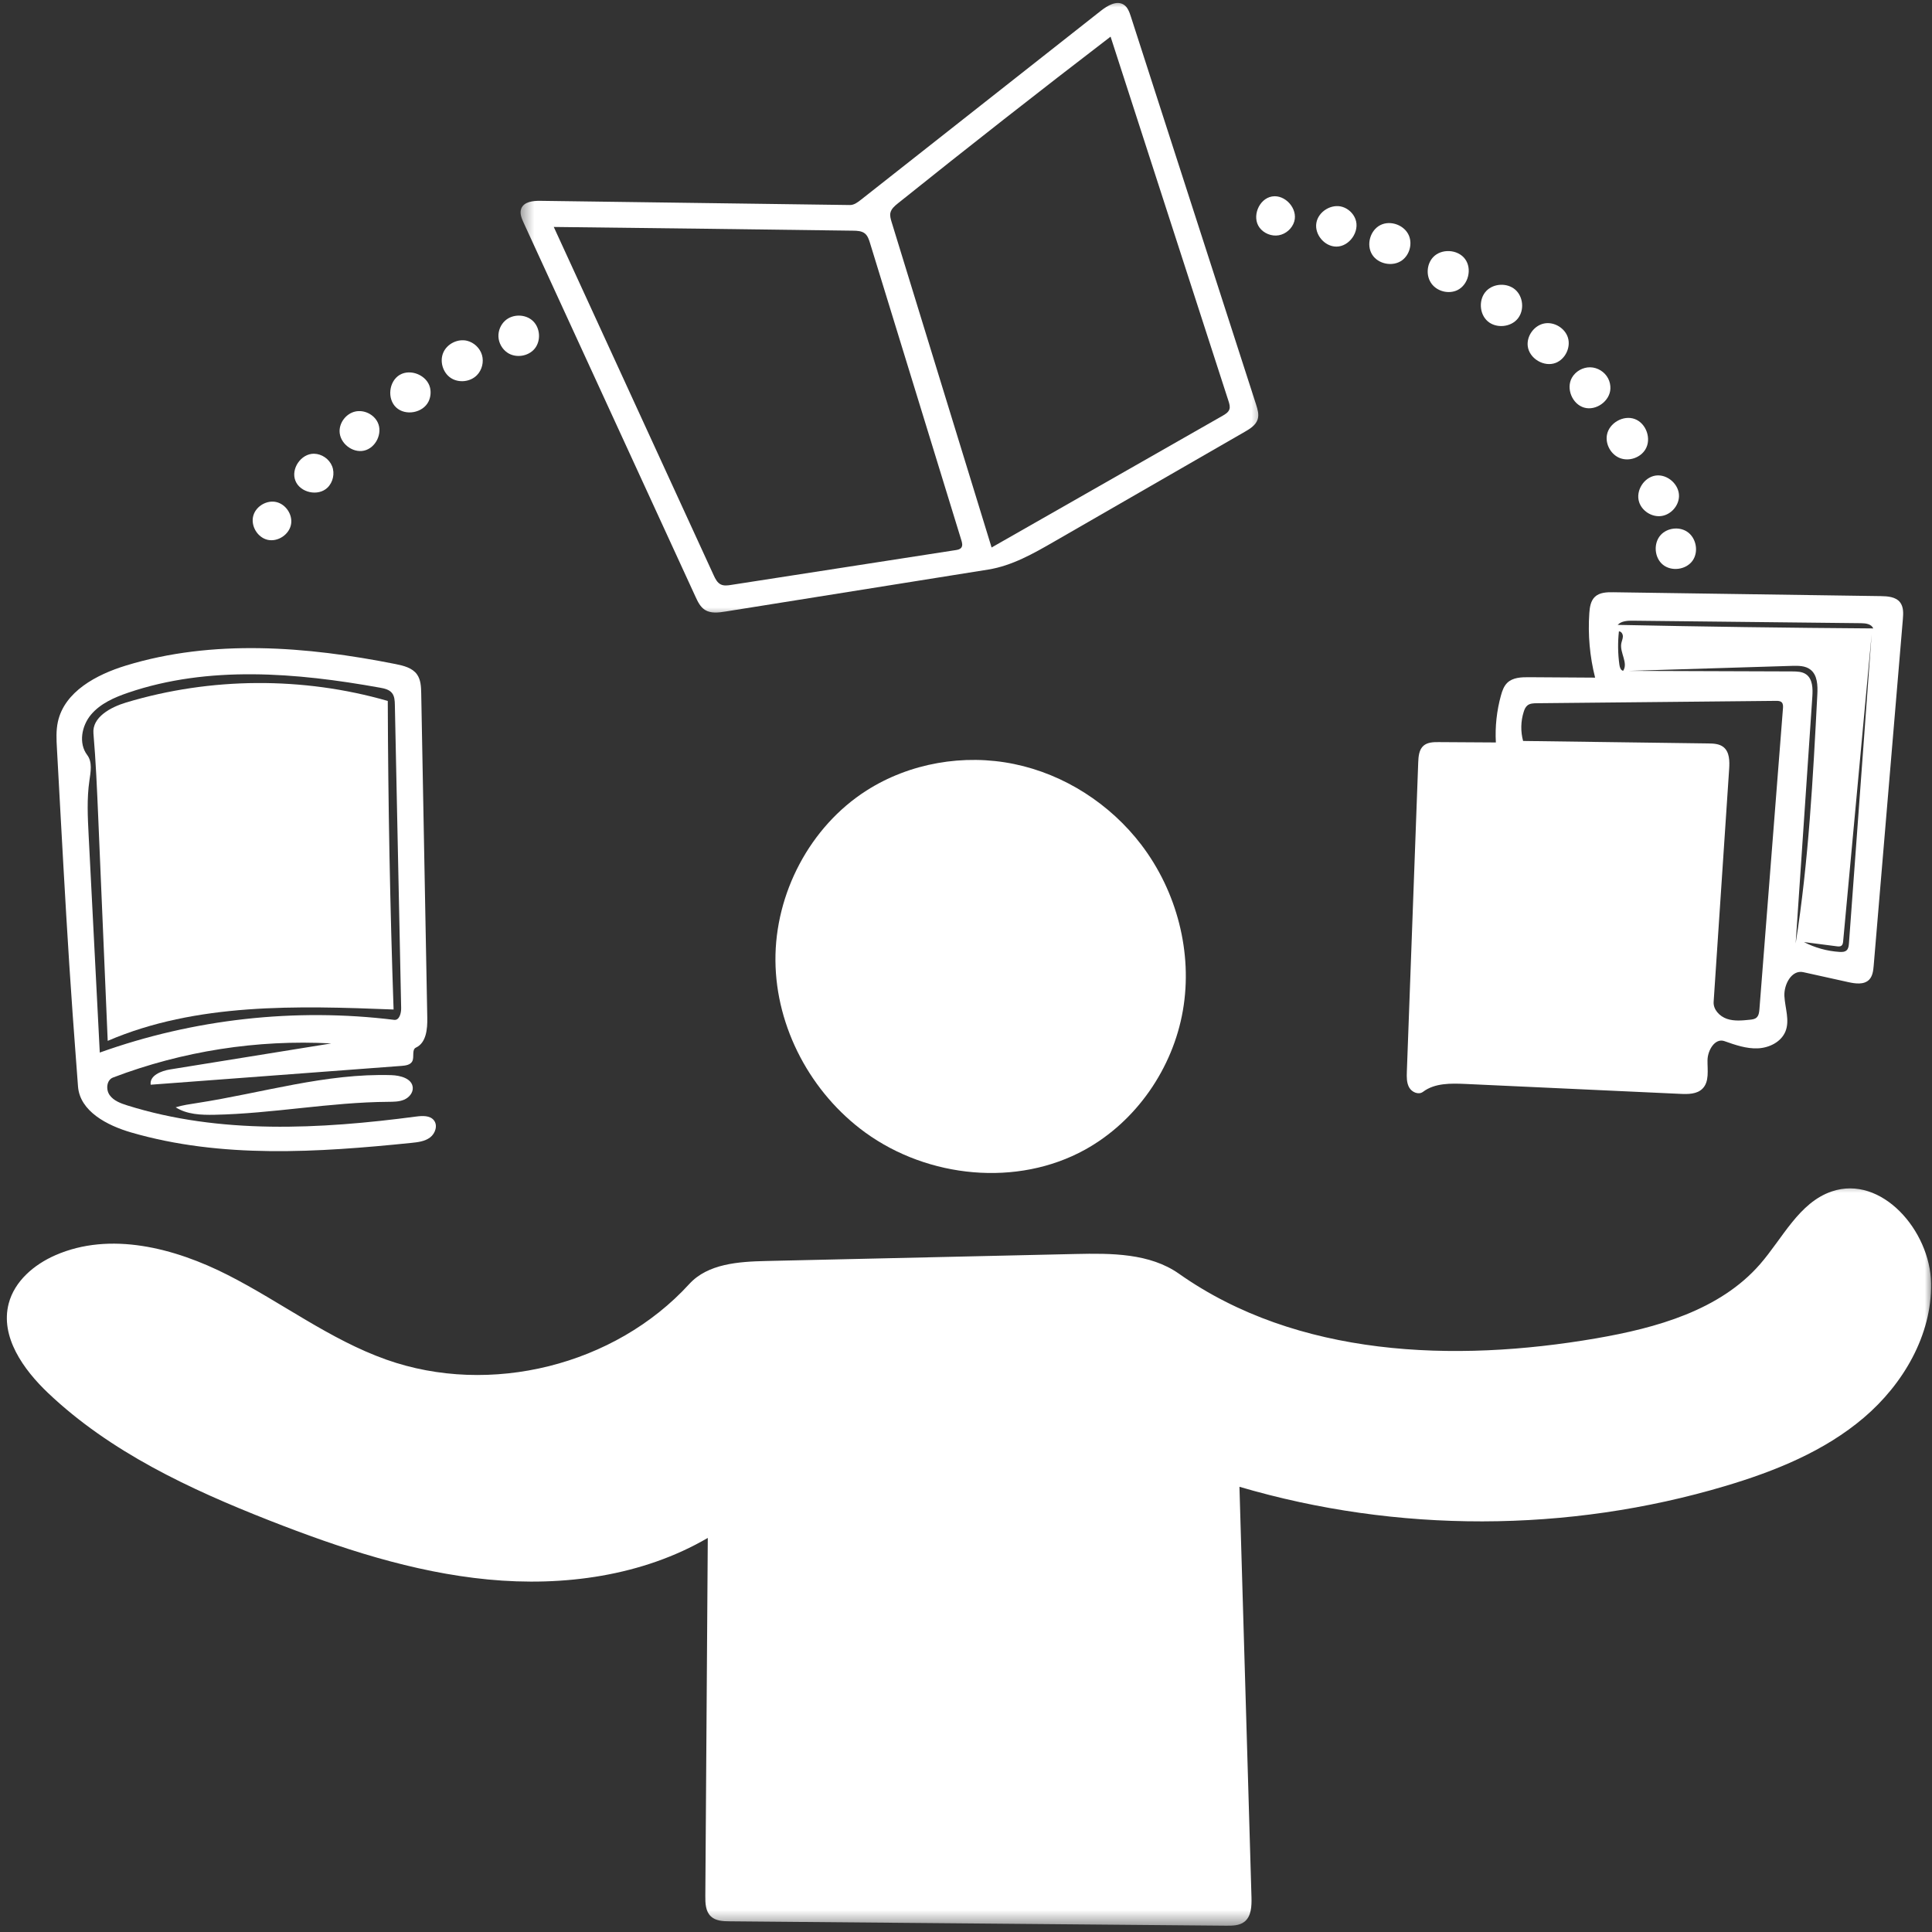 <svg width="132" height="132" viewBox="0 0 132 132" fill="none" xmlns="http://www.w3.org/2000/svg">
<rect x="0" y="0" width="132" height="132" fill="#333333" stroke="none"/>
<mask id="mask0_6699_13861" style="mask-type:luminance" maskUnits="userSpaceOnUse" x="0" y="80" width="132" height="52">
<path d="M0 80.662H132V131.57H0V80.662Z" fill="white"/>
</mask>
<g mask="url(#mask0_6699_13861)">
<path d="M80.55 87.024C88.616 92.71 99.327 93.115 109.053 91.44C113.171 90.73 117.5 89.527 120.245 86.381C121.8 84.599 122.908 82.169 125.145 81.405C128.547 80.247 131.879 84.086 131.937 87.678C131.996 91.216 130.034 94.571 127.338 96.864C124.641 99.157 121.276 100.516 117.881 101.528C107.129 104.733 95.446 104.751 84.683 101.582C84.957 110.932 85.23 120.281 85.505 129.631C85.521 130.233 85.496 130.93 85.022 131.301C84.681 131.566 84.216 131.572 83.783 131.57C72.474 131.469 61.165 131.371 49.856 131.27C49.399 131.268 48.895 131.245 48.566 130.93C48.206 130.589 48.185 130.032 48.19 129.537C48.246 121.383 48.302 113.229 48.358 105.076C43.886 107.682 38.498 108.41 33.345 107.915C28.19 107.42 23.218 105.772 18.399 103.88C12.957 101.741 7.538 99.206 3.296 95.184C1.592 93.57 -0.002 91.323 0.596 89.055C0.997 87.525 2.334 86.394 3.782 85.761C7.529 84.119 11.929 85.261 15.577 87.118C19.223 88.974 22.533 91.523 26.387 92.891C33.49 95.415 42.011 93.29 47.093 87.727C48.365 86.336 50.47 86.197 52.355 86.155C59.401 85.996 66.448 85.837 73.493 85.676C75.932 85.622 78.556 85.62 80.55 87.024Z" fill="white"/>
</g>
<path d="M59.123 77.381C55.41 74.687 53.014 70.215 52.98 65.631C52.947 61.049 55.334 56.483 59.199 54.015C62.151 52.129 65.857 51.493 69.29 52.201C72.721 52.906 75.849 54.928 77.974 57.712C80.404 60.899 81.504 65.093 80.818 69.041C80.135 72.987 77.641 76.608 74.134 78.548C69.498 81.109 63.409 80.489 59.123 77.381Z" fill="white"/>
<mask id="mask1_6699_13861" style="mask-type:luminance" maskUnits="userSpaceOnUse" x="35" y="0" width="52" height="43">
<path d="M35.464 0H86.486V42.251H35.464V0Z" fill="white"/>
</mask>
<g mask="url(#mask1_6699_13861)">
<path d="M49.559 41.783C49.086 41.859 48.562 41.924 48.159 41.667C47.845 41.465 47.673 41.107 47.518 40.769C43.604 32.25 39.689 23.731 35.773 15.212C35.634 14.908 35.49 14.559 35.616 14.245C35.802 13.781 36.42 13.714 36.919 13.721C43.969 13.817 51.019 13.914 58.066 14.008C58.346 14.012 58.59 13.831 58.812 13.656C64.28 9.35 69.749 5.041 75.218 0.735C75.67 0.379 76.293 0.009 76.778 0.32C77.047 0.493 77.164 0.822 77.262 1.127C80.115 9.963 82.966 18.8 85.819 27.637C85.924 27.966 86.03 28.317 85.929 28.647C85.803 29.047 85.412 29.292 85.046 29.502C80.707 32.001 76.367 34.503 72.026 37.002C70.605 37.822 69.14 38.655 67.521 38.914C61.533 39.871 55.544 40.827 49.559 41.783ZM83.94 27.417C81.253 19.113 78.566 10.81 75.878 2.504C70.996 6.246 66.153 10.042 61.351 13.891C61.127 14.07 60.888 14.274 60.832 14.554C60.794 14.753 60.854 14.957 60.912 15.152C63.192 22.571 65.469 29.99 67.749 37.407C73.012 34.406 78.275 31.406 83.537 28.403C83.725 28.295 83.927 28.172 83.996 27.966C84.054 27.789 83.996 27.596 83.94 27.417ZM59.087 15.949C58.87 15.777 58.568 15.766 58.29 15.761C51.471 15.669 44.654 15.584 37.835 15.506C41.476 23.438 45.118 31.37 48.759 39.3C48.873 39.548 49.005 39.817 49.252 39.933C49.464 40.034 49.711 40.001 49.941 39.965C55.059 39.172 60.173 38.379 65.29 37.586C65.434 37.564 65.593 37.533 65.68 37.416C65.783 37.275 65.736 37.08 65.684 36.915C63.604 30.145 61.521 23.375 59.441 16.603C59.367 16.363 59.284 16.106 59.087 15.949Z" fill="white"/>
</g>
<path d="M110.231 40.464C116.32 40.554 122.409 40.641 128.495 40.728C128.975 40.735 129.523 40.775 129.817 41.151C130.063 41.467 130.043 41.908 130.009 42.307C129.344 50.197 128.681 58.086 128.016 65.975C127.987 66.318 127.944 66.692 127.703 66.938C127.351 67.292 126.769 67.209 126.281 67.102C125.255 66.876 124.229 66.65 123.204 66.421C122.413 66.246 121.869 67.261 121.916 68.069C121.963 68.878 122.29 69.718 121.988 70.468C121.694 71.193 120.877 71.594 120.095 71.626C119.314 71.659 118.555 71.393 117.818 71.133C117.175 70.904 116.671 71.755 116.662 72.436C116.653 73.117 116.799 73.91 116.313 74.387C115.934 74.761 115.337 74.761 114.806 74.736C109.908 74.51 105.013 74.284 100.117 74.058C99.117 74.013 98.024 73.993 97.224 74.597C96.929 74.821 96.472 74.631 96.286 74.311C96.1 73.99 96.107 73.598 96.12 73.229C96.38 66.184 96.637 59.139 96.897 52.091C96.913 51.679 96.951 51.215 97.262 50.947C97.538 50.712 97.932 50.7 98.295 50.703C99.596 50.712 100.899 50.721 102.202 50.727C102.142 49.648 102.261 48.557 102.55 47.514C102.637 47.2 102.749 46.878 102.982 46.651C103.36 46.284 103.947 46.264 104.475 46.269C105.978 46.278 107.481 46.286 108.983 46.298C108.618 44.86 108.484 43.364 108.587 41.884C108.616 41.485 108.679 41.053 108.968 40.778C109.29 40.471 109.785 40.457 110.231 40.464ZM104.361 48.194C104.225 48.302 104.155 48.472 104.104 48.636C103.9 49.276 103.886 49.977 104.063 50.624C108.276 50.682 112.488 50.739 116.7 50.794C117.065 50.799 117.457 50.812 117.746 51.038C118.174 51.372 118.176 52.008 118.14 52.552C117.786 57.851 117.433 63.149 117.081 68.448C117.045 68.974 117.486 69.438 117.986 69.61C118.485 69.78 119.032 69.726 119.556 69.671C119.712 69.655 119.88 69.635 120.001 69.534C120.165 69.397 120.194 69.16 120.21 68.945C120.747 62.097 121.282 55.249 121.817 48.401C121.829 48.257 121.833 48.094 121.735 47.989C121.636 47.888 121.479 47.883 121.34 47.885C115.892 47.939 110.443 47.993 104.993 48.047C104.773 48.049 104.534 48.058 104.361 48.194ZM123.394 46.069C123.851 46.387 123.862 47.046 123.824 47.601C123.443 53.222 123.065 58.841 122.684 64.462C123.573 58.845 123.869 53.153 124.164 47.473C124.198 46.846 124.182 46.112 123.678 45.738C123.334 45.48 122.868 45.483 122.438 45.494C118.729 45.608 115.019 45.722 111.31 45.836C115.025 45.848 118.74 45.861 122.453 45.874C122.778 45.877 123.127 45.883 123.394 46.069ZM126.325 64.455C126.843 57.419 127.358 50.382 127.875 43.346C127.228 50.335 126.578 57.325 125.929 64.314C125.918 64.421 125.902 64.538 125.821 64.607C125.734 64.679 125.609 64.668 125.497 64.654C124.749 64.558 123.999 64.462 123.251 64.365C124.001 64.753 124.832 64.983 125.674 65.037C125.846 65.048 126.036 65.046 126.164 64.93C126.292 64.815 126.312 64.625 126.325 64.455ZM127.147 42.578C121.961 42.52 116.774 42.464 111.59 42.408C111.209 42.403 110.784 42.419 110.524 42.694C116.342 42.815 122.162 42.896 127.983 42.936C127.868 42.634 127.47 42.58 127.147 42.578ZM110.609 43.138C110.526 43.895 110.537 44.658 110.641 45.413C110.665 45.586 110.726 45.796 110.898 45.832C111.259 45.301 110.661 44.598 110.77 43.967C110.8 43.805 110.876 43.651 110.88 43.485C110.882 43.322 110.773 43.133 110.609 43.138Z" fill="white"/>
<path d="M28.201 74.304C28.228 74.669 27.941 74.996 27.603 75.137C27.267 75.278 26.891 75.276 26.526 75.28C22.555 75.307 18.623 76.086 14.653 76.165C13.739 76.183 12.771 76.147 12.003 75.654C12.485 75.506 12.986 75.437 13.484 75.359C17.907 74.675 22.271 73.316 26.743 73.457C27.361 73.477 28.154 73.688 28.201 74.304Z" fill="white"/>
<path d="M101.555 19.872C102.059 19.353 102.98 19.315 103.526 19.79C104.072 20.267 104.158 21.183 103.71 21.754C103.233 22.363 102.225 22.457 101.64 21.948C101.058 21.438 101.016 20.428 101.555 19.872Z" fill="white"/>
<path d="M8.958 77.372C7.319 76.895 5.458 75.93 5.33 74.23C5.272 73.43 5.211 72.633 5.151 71.836C5.088 70.992 5.025 70.147 4.965 69.305C4.642 64.809 4.394 60.307 4.145 55.806C4.06 54.252 3.975 52.698 3.89 51.146C3.856 50.532 3.823 49.912 3.955 49.314C4.405 47.254 6.582 46.092 8.599 45.474C14.534 43.655 20.941 44.159 27.028 45.371C27.572 45.48 28.168 45.626 28.49 46.076C28.752 46.443 28.77 46.925 28.779 47.375C28.918 54.763 29.056 62.151 29.193 69.538C29.209 70.306 29.122 71.247 28.423 71.572C28.116 71.715 28.322 72.208 28.168 72.51C28.042 72.754 27.722 72.803 27.449 72.824C21.731 73.254 16.012 73.681 10.295 74.111C10.207 73.487 11.007 73.164 11.629 73.066C15.298 72.472 18.966 71.881 22.634 71.29C17.573 71.016 12.458 71.816 7.724 73.619C7.28 73.787 7.218 74.443 7.495 74.826C7.771 75.211 8.25 75.385 8.702 75.527C15.033 77.511 21.855 77.155 28.432 76.286C28.862 76.23 29.372 76.203 29.643 76.539C29.925 76.888 29.742 77.448 29.381 77.717C29.021 77.986 28.548 78.041 28.1 78.086C21.707 78.74 15.13 79.166 8.958 77.372ZM5.957 51.583C6.322 52.062 6.197 52.734 6.109 53.33C5.928 54.566 5.993 55.822 6.056 57.067C6.311 62.016 6.564 66.965 6.817 71.914C13.226 69.619 20.173 68.846 26.929 69.68C27.283 69.724 27.415 69.229 27.408 68.873C27.265 61.967 27.122 55.063 26.978 48.159C26.972 47.874 26.958 47.568 26.781 47.348C26.589 47.108 26.259 47.037 25.955 46.983C20.249 45.957 14.241 45.456 8.754 47.328C7.811 47.65 6.855 48.067 6.215 48.831C5.576 49.592 5.357 50.79 5.957 51.583Z" fill="white"/>
<path d="M112.417 30.707C112.076 31.271 111.31 31.535 110.692 31.303C110.076 31.072 109.676 30.369 109.79 29.719C109.935 28.898 110.916 28.338 111.698 28.631C112.482 28.927 112.851 29.992 112.417 30.707Z" fill="white"/>
<path d="M114.714 33.911C114.696 34.563 114.163 35.163 113.516 35.255C112.871 35.349 112.188 34.921 111.989 34.301C111.74 33.531 112.318 32.608 113.12 32.492C113.921 32.377 114.737 33.101 114.714 33.911Z" fill="white"/>
<path d="M99.567 19.826C98.975 20.106 98.201 19.913 97.811 19.387C97.421 18.863 97.464 18.066 97.905 17.582C98.469 16.966 99.598 17.024 100.097 17.696C100.595 18.368 100.321 19.465 99.567 19.826Z" fill="white"/>
<path d="M96.268 16.11C96.501 16.691 96.297 17.416 95.793 17.785C95.162 18.247 94.152 18.05 93.744 17.385C93.335 16.717 93.614 15.73 94.313 15.378C95.012 15.024 95.975 15.387 96.268 16.11Z" fill="white"/>
<path d="M106.303 24.788C105.501 25.108 104.478 24.499 104.379 23.644C104.299 22.954 104.811 22.244 105.492 22.103C106.173 21.962 106.925 22.41 107.127 23.075C107.326 23.742 106.948 24.528 106.303 24.788Z" fill="white"/>
<path d="M32.59 25.628C32.136 26.098 31.336 26.183 30.792 25.818C30.25 25.453 30.026 24.68 30.29 24.083C30.552 23.485 31.276 23.129 31.912 23.283C32.389 23.4 32.794 23.785 32.931 24.259C33.067 24.732 32.933 25.274 32.59 25.628Z" fill="white"/>
<path d="M109.87 25.852C109.984 26.069 110.038 26.317 110.027 26.562C109.989 27.408 109.046 28.084 108.233 27.849C107.418 27.614 106.981 26.539 107.4 25.802C107.648 25.368 108.148 25.084 108.65 25.095C109.153 25.104 109.639 25.406 109.87 25.852Z" fill="white"/>
<path d="M29.381 26.485C29.457 26.801 29.421 27.144 29.276 27.437C28.891 28.214 27.704 28.432 27.068 27.84C26.434 27.249 26.566 26.049 27.314 25.61C28.064 25.173 29.175 25.643 29.381 26.485Z" fill="white"/>
<path d="M113.469 36.547C113.91 36.07 114.701 35.967 115.249 36.315C115.892 36.722 116.08 37.698 115.635 38.316C115.189 38.932 114.201 39.062 113.612 38.581C113.023 38.099 112.954 37.107 113.469 36.547Z" fill="white"/>
<path d="M34.662 24.092C34.308 23.85 34.077 23.438 34.055 23.012C34.035 22.6 34.205 22.184 34.512 21.908C35.025 21.443 35.9 21.449 36.406 21.926C36.912 22.403 36.971 23.274 36.536 23.816C36.099 24.356 35.235 24.484 34.662 24.092Z" fill="white"/>
<path d="M92.604 14.962C92.929 15.801 92.199 16.856 91.299 16.849C90.499 16.845 89.807 16.025 89.937 15.237C90.065 14.449 90.981 13.891 91.742 14.142C92.132 14.27 92.457 14.579 92.604 14.962Z" fill="white"/>
<path d="M23.201 29.455C23.201 28.839 23.666 28.255 24.267 28.118C24.869 27.982 25.541 28.306 25.807 28.862C26.161 29.601 25.675 30.606 24.876 30.788C24.078 30.971 23.203 30.275 23.201 29.455Z" fill="white"/>
<path d="M22.372 33.32C21.738 33.932 20.509 33.665 20.184 32.848C19.857 32.03 20.567 30.994 21.447 31C21.98 31.005 22.493 31.356 22.69 31.851C22.887 32.344 22.755 32.951 22.372 33.32Z" fill="white"/>
<path d="M88.428 15.132C88.287 15.609 87.861 15.987 87.371 16.075C86.88 16.162 86.35 15.949 86.054 15.551C85.51 14.818 86.003 13.584 86.901 13.425C87.801 13.266 88.686 14.256 88.428 15.132Z" fill="white"/>
<path d="M6.384 50.107C6.288 49.001 7.551 48.318 8.617 47.997C14.402 46.26 20.688 46.222 26.494 47.89C26.517 54.919 26.649 61.947 26.891 68.972C20.287 68.716 13.427 68.506 7.359 71.115C7.204 67.46 7.047 63.805 6.893 60.148C6.832 58.713 6.772 57.275 6.711 55.838C6.629 53.925 6.548 52.015 6.384 50.107Z" fill="white"/>
<path d="M19.888 35.806C19.772 36.518 18.984 37.044 18.28 36.881C17.575 36.715 17.102 35.896 17.315 35.204C17.51 34.57 18.238 34.153 18.883 34.303C19.528 34.456 19.994 35.152 19.888 35.806Z" fill="white"/>
</svg>
